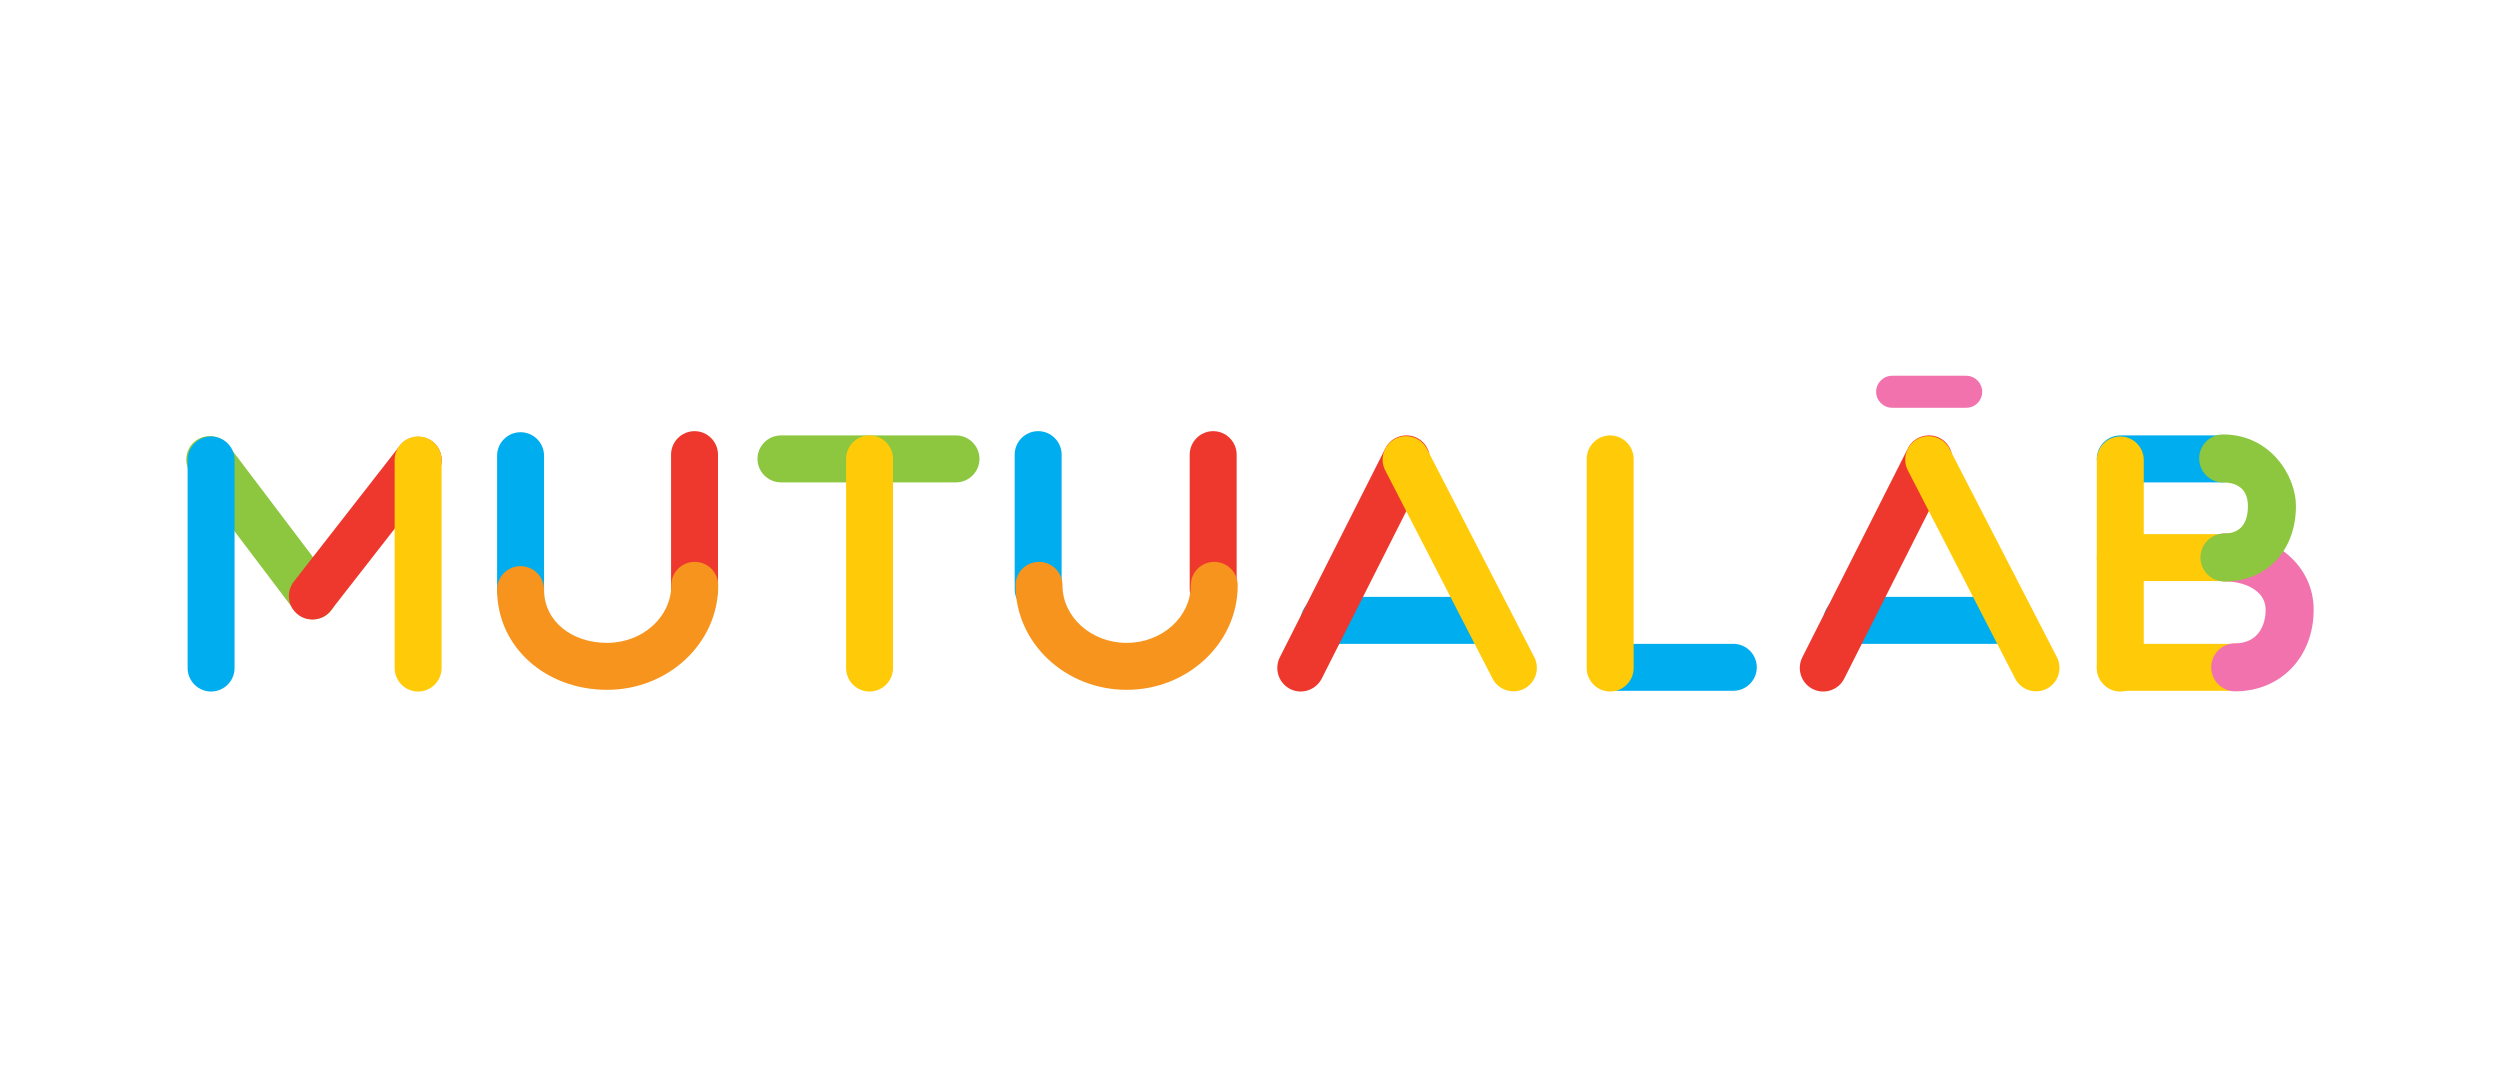 <?xml version="1.0" encoding="utf-8"?>
<!-- Generator: Adobe Illustrator 19.2.1, SVG Export Plug-In . SVG Version: 6.00 Build 0)  -->
<svg version="1.1" id="Layer_1" xmlns="http://www.w3.org/2000/svg" xmlns:xlink="http://www.w3.org/1999/xlink" x="0px" y="0px"
	 viewBox="0 0 2342.6 1000" style="enable-background:new 0 0 2342.6 1000;" xml:space="preserve">
<style type="text/css">
	.st0{fill:#8DC63F;}
	.st1{fill:#FFCB08;}
	.st2{fill:#00ADEE;}
	.st3{fill:#EE382D;}
	.st4{fill:#F172AC;}
	.st5{fill:#F7941E;}
	path{mix-blend-mode: multiply;}
</style>
<g>
	<g>
		<path class="st0" d="M709.8,430L709.8,430c0-12.1,9.9-22,22-22h164c12.1,0,22,9.9,22,22v0c0,12.1-9.9,22-22,22h-164
			C719.7,452,709.8,442.1,709.8,430z"/>
		<path class="st1" d="M814.8,648L814.8,648c-12.1,0-22-9.9-22-22V430c0-12.1,9.9-22,22-22h0c12.1,0,22,9.9,22,22v196
			C836.8,638.1,826.9,648,814.8,648z"/>
	</g>
	<g>
		<path class="st2" d="M1218.8,581.3L1218.8,581.3c0-12.1,9.9-22,22-22h154c12.1,0,22,9.9,22,22v0c0,12.1-9.9,22-22,22h-154
			C1228.7,603.3,1218.8,593.4,1218.8,581.3z"/>
		<path class="st3" d="M1208.7,645.5L1208.7,645.5c-10.7-5.6-14.9-18.9-9.4-29.7l99-196c5.6-10.7,18.9-14.9,29.7-9.4v0
			c10.7,5.6,14.9,18.9,9.4,29.7l-99,196C1232.7,646.9,1219.4,651.1,1208.7,645.5z"/>
		<path class="st1" d="M1428,645.5L1428,645.5c-10.8,5.4-24.1,1-29.5-9.8l-100.6-195.2c-5.4-10.8-1-24.1,9.8-29.5v0
			c10.8-5.4,24.1-1,29.5,9.8L1437.8,616C1443.2,626.8,1438.8,640.1,1428,645.5z"/>
	</g>
	<g>
		<path class="st0" d="M306.3,576L306.3,576c-9.7,7.2-23.6,5.2-30.8-4.5l-96.6-127.7c-7.2-9.7-5.2-23.6,4.5-30.8l0,0
			c9.7-7.2,23.6-5.2,30.8,4.5l96.6,127.7C318,554.9,316,568.8,306.3,576z"/>
		<path class="st3" d="M279.2,575.9L279.2,575.9c-9.6-7.4-11.3-21.3-3.9-30.9l99.2-127.2c7.4-9.6,21.3-11.3,30.9-3.9l0,0
			c9.6,7.4,11.3,21.3,3.9,30.9l-99.2,127.2C302.7,581.6,288.8,583.3,279.2,575.9z"/>
		<path class="st1" d="M391.8,648L391.8,648c-12.1,0-22-9.9-22-22V431c0-12.1,9.9-22,22-22h0c12.1,0,22,9.9,22,22v195
			C413.8,638.1,403.9,648,391.8,648z"/>
		<path class="st2" d="M197.8,648L197.8,648c-12.1,0-22-9.9-22-22V431c0-12.1,9.9-22,22-22h0c12.1,0,22,9.9,22,22v195
			C219.8,638.1,209.9,648,197.8,648z"/>
	</g>
	<g>
		<path class="st2" d="M1487.2,625.3L1487.2,625.3c0-12.1,9.9-22,22-22h115c12.1,0,22,9.9,22,22v0c0,12.1-9.9,22-22,22h-115
			C1497.1,647.3,1487.2,637.4,1487.2,625.3z"/>
		<path class="st1" d="M1508.8,648L1508.8,648c-12.1,0-22-9.9-22-22V430c0-12.1,9.9-22,22-22l0,0c12.1,0,22,9.9,22,22v196
			C1530.8,638.1,1520.9,648,1508.8,648z"/>
	</g>
	<g>
		<path class="st2" d="M1708.5,581.3L1708.5,581.3c0-12.1,9.9-22,22-22h154c12.1,0,22,9.9,22,22v0c0,12.1-9.9,22-22,22h-154
			C1718.4,603.3,1708.5,593.4,1708.5,581.3z"/>
		<path class="st3" d="M1698.3,645.5L1698.3,645.5c-10.7-5.6-14.9-18.9-9.4-29.7l99-196c5.6-10.7,18.9-14.9,29.7-9.4v0
			c10.7,5.6,14.9,18.9,9.4,29.7l-99,196C1722.4,646.9,1709.1,651.1,1698.3,645.5z"/>
		<path class="st1" d="M1917.7,645.5L1917.7,645.5c-10.8,5.4-24.1,1-29.5-9.8l-100.6-195.2c-5.4-10.8-1-24.1,9.8-29.5v0
			c10.8-5.4,24.1-1,29.5,9.8L1927.5,616C1932.9,626.8,1928.5,640.1,1917.7,645.5z"/>
		<path class="st4" d="M1842.5,382.1H1773c-8.3,0-15-6.8-15-15v0c0-8.3,6.8-15,15-15h69.4c8.3,0,15,6.8,15,15v0
			C1857.5,375.3,1850.8,382.1,1842.5,382.1z"/>
	</g>
	<g>
		<path class="st2" d="M487.8,575L487.8,575c-12.1,0-22-9.9-22-22V427c0-12.1,9.9-22,22-22h0c12.1,0,22,9.9,22,22v126
			C509.8,565.1,499.9,575,487.8,575z"/>
		<path class="st3" d="M650.8,574L650.8,574c-12.1,0-22-9.9-22-22V426c0-12.1,9.9-22,22-22h0c12.1,0,22,9.9,22,22v126
			C672.8,564.1,662.9,574,650.8,574z"/>
		<g>
			<path class="st5" d="M568.9,646.4c-57.4,0-103.1-39.9-103.1-93.9c0-12.2,9.8-22,22-22s22,9.8,22,22c0,29.7,26,49.9,59.1,49.9
				s60.1-24.2,60.1-53.9c0-12.2,9.8-22,22-22s22,9.8,22,22C673.1,602.5,626.4,646.4,568.9,646.4z"/>
		</g>
	</g>
	<g>
		<path class="st2" d="M972.8,574L972.8,574c-12.1,0-22-9.9-22-22V426c0-12.1,9.9-22,22-22h0c12.1,0,22,9.9,22,22v126
			C994.8,564.1,984.9,574,972.8,574z"/>
		<path class="st3" d="M1136.8,574L1136.8,574c-12.1,0-22-9.9-22-22V426c0-12.1,9.9-22,22-22l0,0c12.1,0,22,9.9,22,22v126
			C1158.8,564.1,1148.9,574,1136.8,574z"/>
		<g>
			<path class="st5" d="M1055.7,646.4c-57.4,0-104.1-43.9-104.1-97.9c0-12.2,9.8-22,22-22s22,9.8,22,22c0,29.7,27,53.9,60.1,53.9
				s60.1-24.2,60.1-53.9c0-12.2,9.8-22,22-22s22,9.8,22,22C1159.8,602.5,1113.1,646.4,1055.7,646.4z"/>
		</g>
	</g>
	<g>
		<path class="st2" d="M1964.8,430L1964.8,430c0-12.1,9.9-22,22-22h96c12.1,0,22,9.9,22,22v0c0,12.1-9.9,22-22,22h-96
			C1974.7,452,1964.8,442.1,1964.8,430z"/>
		<path class="st1" d="M1964.8,522.5L1964.8,522.5c0-12.1,9.9-22,22-22h96c12.1,0,22,9.9,22,22l0,0c0,12.1-9.9,22-22,22h-96
			C1974.7,544.5,1964.8,534.6,1964.8,522.5z"/>
		<path class="st1" d="M1964.8,625.3L1964.8,625.3c0-12.1,9.9-22,22-22h107c12.1,0,22,9.9,22,22v0c0,12.1-9.9,22-22,22h-107
			C1974.7,647.3,1964.8,637.4,1964.8,625.3z"/>
		<path class="st1" d="M1986.8,648L1986.8,648c-12.1,0-22-9.9-22-22V431c0-12.1,9.9-22,22-22l0,0c12.1,0,22,9.9,22,22v195
			C2008.8,638.1,1998.9,648,1986.8,648z"/>
		<g>
			<path class="st4" d="M2094.5,647.8c-12.4,0-22.5-10.1-22.5-22.5s10.1-22.5,22.5-22.5c21,0,28.5-16.3,28.5-31.5
				c0-19.4-22.4-26.5-37.5-26.5c-12.4,0-22.5-10.1-22.5-22.5s10.1-22.5,22.5-22.5c47,0,82.5,30.7,82.5,71.5
				C2168,615.7,2137.1,647.8,2094.5,647.8z"/>
		</g>
		<g>
			<path class="st0" d="M2084.4,544.9c-12.4,0-22.5-10.1-22.5-22.5s10.1-22.5,22.5-22.5c11.6,0,22-6,22-25.7
				c0-16.2-10.2-22.1-23.2-22.1c-12.4,0-22.5-10.1-22.5-22.5s10.1-22.5,22.5-22.5c44,0,68.2,38.5,68.2,67.1
				C2151.3,515.8,2124.3,544.9,2084.4,544.9z"/>
		</g>
	</g>
</g>
</svg>

